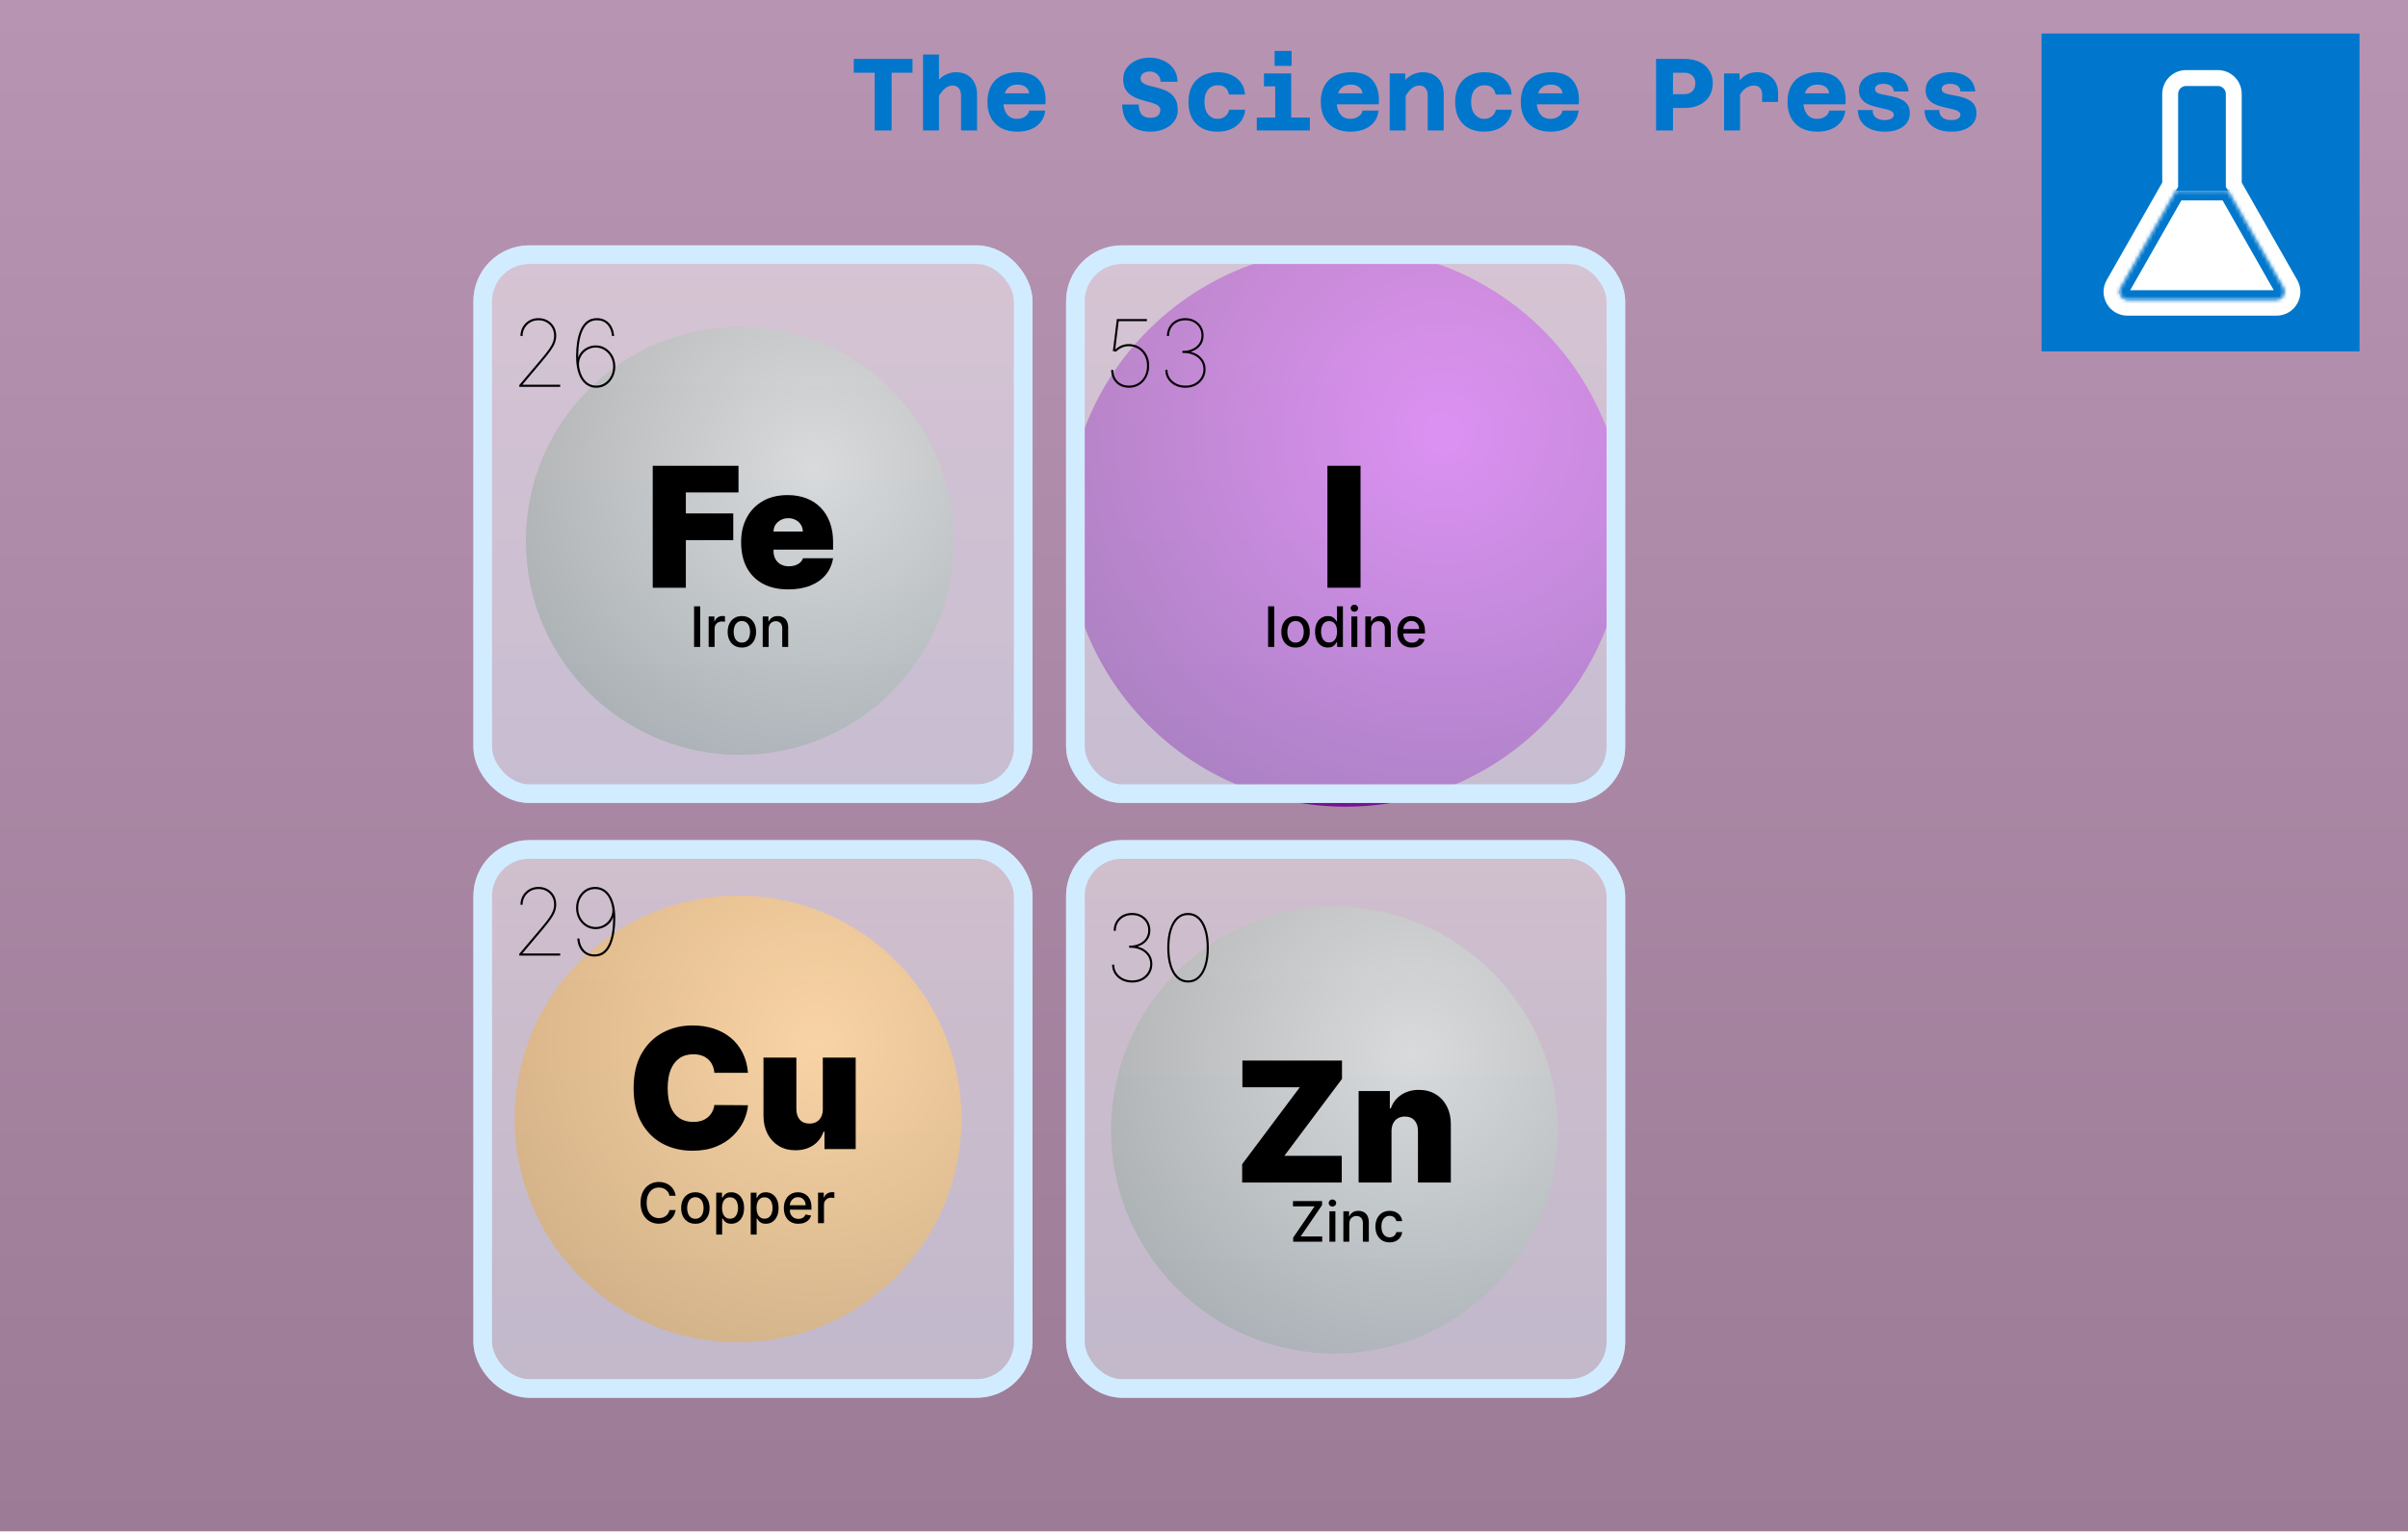 <svg width="646" height="411" viewBox="0 0 646 411" fill="none" xmlns="http://www.w3.org/2000/svg">
<g filter="url(#filter0_n_311_706)">
<rect width="646" height="411" fill="url(#paint0_linear_311_706)"/>
</g>
<g filter="url(#filter1_i_311_706)">
<circle cx="202.5" cy="141.156" r="57.43" fill="url(#paint1_radial_311_706)"/>
</g>
<g filter="url(#filter2_n_311_706)">
<rect x="127" y="65.84" width="150" height="149.636" rx="15" fill="url(#paint2_linear_311_706)" fill-opacity="0.5"/>
<rect x="129.5" y="68.34" width="145" height="144.636" rx="12.5" stroke="#D2ECFF" stroke-width="5"/>
</g>
<path d="M175.109 157.721V124.994H198.121V132.153H183.994V137.778H196.714V144.937H183.994V157.721H175.109ZM211.476 158.168C208.855 158.168 206.597 157.668 204.701 156.666C202.815 155.654 201.361 154.205 200.338 152.32C199.326 150.423 198.82 148.154 198.82 145.512C198.82 142.977 199.331 140.761 200.354 138.864C201.377 136.968 202.82 135.493 204.685 134.438C206.549 133.383 208.749 132.856 211.284 132.856C213.138 132.856 214.816 133.144 216.318 133.719C217.82 134.294 219.104 135.13 220.169 136.228C221.235 137.314 222.055 138.635 222.63 140.191C223.206 141.746 223.493 143.499 223.493 145.448V147.494H201.568V142.636H215.375C215.365 141.933 215.184 141.315 214.832 140.782C214.491 140.239 214.028 139.818 213.442 139.52C212.866 139.211 212.211 139.056 211.476 139.056C210.762 139.056 210.107 139.211 209.511 139.52C208.914 139.818 208.435 140.233 208.072 140.766C207.721 141.299 207.534 141.922 207.513 142.636V147.877C207.513 148.666 207.678 149.369 208.008 149.987C208.339 150.604 208.813 151.089 209.431 151.441C210.049 151.792 210.794 151.968 211.668 151.968C212.275 151.968 212.829 151.883 213.33 151.712C213.841 151.542 214.278 151.297 214.64 150.977C215.002 150.647 215.269 150.253 215.439 149.795H223.493C223.216 151.499 222.561 152.98 221.528 154.237C220.494 155.484 219.125 156.453 217.421 157.146C215.727 157.827 213.745 158.168 211.476 158.168Z" fill="black"/>
<path d="M187.844 162.702V173.612H186.199V162.702H187.844ZM190.114 173.612V165.43H191.653V166.729H191.738C191.887 166.289 192.15 165.943 192.527 165.691C192.907 165.435 193.336 165.307 193.816 165.307C193.915 165.307 194.032 165.311 194.167 165.318C194.306 165.325 194.414 165.334 194.492 165.345V166.868C194.428 166.85 194.315 166.831 194.151 166.809C193.988 166.785 193.825 166.772 193.661 166.772C193.285 166.772 192.949 166.852 192.654 167.012C192.363 167.168 192.132 167.386 191.962 167.667C191.792 167.944 191.706 168.26 191.706 168.615V173.612H190.114ZM199.024 173.777C198.257 173.777 197.587 173.601 197.016 173.249C196.444 172.898 196 172.406 195.684 171.774C195.368 171.142 195.21 170.403 195.21 169.558C195.21 168.709 195.368 167.967 195.684 167.331C196 166.696 196.444 166.202 197.016 165.851C197.587 165.499 198.257 165.323 199.024 165.323C199.791 165.323 200.46 165.499 201.032 165.851C201.604 166.202 202.048 166.696 202.364 167.331C202.68 167.967 202.838 168.709 202.838 169.558C202.838 170.403 202.68 171.142 202.364 171.774C202.048 172.406 201.604 172.898 201.032 173.249C200.46 173.601 199.791 173.777 199.024 173.777ZM199.029 172.44C199.526 172.44 199.938 172.308 200.265 172.046C200.592 171.783 200.833 171.433 200.989 170.996C201.149 170.559 201.229 170.078 201.229 169.553C201.229 169.031 201.149 168.551 200.989 168.114C200.833 167.674 200.592 167.321 200.265 167.054C199.938 166.788 199.526 166.655 199.029 166.655C198.528 166.655 198.113 166.788 197.783 167.054C197.456 167.321 197.213 167.674 197.053 168.114C196.897 168.551 196.819 169.031 196.819 169.553C196.819 170.078 196.897 170.559 197.053 170.996C197.213 171.433 197.456 171.783 197.783 172.046C198.113 172.308 198.528 172.44 199.029 172.44ZM206.208 168.754V173.612H204.616V165.43H206.144V166.761H206.246C206.434 166.328 206.729 165.98 207.13 165.717C207.535 165.455 208.044 165.323 208.659 165.323C209.216 165.323 209.704 165.44 210.123 165.675C210.542 165.906 210.867 166.25 211.098 166.708C211.329 167.166 211.444 167.733 211.444 168.407V173.612H209.852V168.599C209.852 168.006 209.697 167.543 209.388 167.209C209.079 166.872 208.655 166.703 208.115 166.703C207.746 166.703 207.417 166.783 207.13 166.943C206.846 167.102 206.62 167.337 206.453 167.646C206.29 167.951 206.208 168.32 206.208 168.754Z" fill="black"/>
<path d="M139.308 103.806V103.344L145.132 96.455C146.044 95.378 146.754 94.478 147.263 93.756C147.772 93.028 148.13 92.383 148.337 91.821C148.544 91.253 148.648 90.667 148.648 90.063C148.648 89.27 148.464 88.563 148.097 87.941C147.736 87.32 147.239 86.832 146.606 86.476C145.978 86.121 145.262 85.944 144.457 85.944C143.617 85.944 142.877 86.136 142.238 86.521C141.599 86.9 141.099 87.409 140.738 88.048C140.377 88.687 140.196 89.394 140.196 90.169H139.628C139.628 89.288 139.832 88.486 140.24 87.764C140.655 87.036 141.223 86.456 141.945 86.024C142.673 85.591 143.51 85.376 144.457 85.376C145.369 85.376 146.183 85.58 146.899 85.988C147.615 86.391 148.18 86.947 148.594 87.657C149.009 88.361 149.216 89.163 149.216 90.063C149.216 90.732 149.103 91.371 148.879 91.981C148.66 92.59 148.284 93.271 147.751 94.022C147.224 94.774 146.493 95.703 145.558 96.81L140.196 103.167V103.238H150.281V103.806H139.308ZM159.949 104.054C159.18 104.054 158.467 103.88 157.81 103.531C157.153 103.182 156.579 102.658 156.087 101.959C155.602 101.255 155.223 100.37 154.951 99.305C154.685 98.24 154.551 96.994 154.551 95.567C154.551 94.342 154.637 93.129 154.809 91.927C154.987 90.72 155.282 89.622 155.697 88.634C156.111 87.645 156.679 86.855 157.401 86.263C158.123 85.671 159.032 85.376 160.127 85.376C161.026 85.376 161.811 85.58 162.479 85.988C163.148 86.391 163.678 86.953 164.069 87.675C164.459 88.391 164.684 89.223 164.743 90.169H164.175C164.086 88.921 163.687 87.906 162.977 87.124C162.272 86.337 161.322 85.944 160.127 85.944C158.47 85.944 157.221 86.793 156.38 88.492C155.54 90.184 155.12 92.626 155.12 95.816H155.191C155.386 95.212 155.714 94.677 156.176 94.209C156.644 93.736 157.197 93.366 157.836 93.099C158.475 92.827 159.144 92.691 159.843 92.691C160.796 92.691 161.666 92.939 162.453 93.437C163.246 93.934 163.879 94.611 164.353 95.47C164.826 96.328 165.063 97.296 165.063 98.373C165.063 99.379 164.847 100.314 164.415 101.178C163.989 102.042 163.391 102.738 162.621 103.264C161.858 103.791 160.967 104.054 159.949 104.054ZM159.949 103.486C160.825 103.486 161.603 103.255 162.284 102.794C162.971 102.332 163.509 101.714 163.9 100.938C164.296 100.163 164.495 99.308 164.495 98.373C164.495 97.414 164.285 96.55 163.864 95.78C163.45 95.005 162.888 94.392 162.178 93.943C161.473 93.487 160.683 93.259 159.807 93.259C159.115 93.259 158.473 93.404 157.881 93.694C157.289 93.978 156.783 94.372 156.363 94.875C155.948 95.372 155.652 95.943 155.475 96.588C155.297 97.233 155.274 97.911 155.404 98.621C155.605 99.687 155.919 100.58 156.345 101.302C156.777 102.024 157.298 102.569 157.907 102.936C158.523 103.303 159.203 103.486 159.949 103.486Z" fill="black"/>
<g filter="url(#filter3_gn_311_706)">
<circle cx="361" cy="141.564" r="74.909" fill="url(#paint3_radial_311_706)"/>
</g>
<g filter="url(#filter4_n_311_706)">
<rect x="286" y="65.84" width="150" height="149.636" rx="15" fill="url(#paint4_linear_311_706)" fill-opacity="0.5"/>
<rect x="288.5" y="68.34" width="145" height="144.636" rx="12.5" stroke="#D2ECFF" stroke-width="5"/>
</g>
<path d="M364.994 124.994V157.721H356.109V124.994H364.994Z" fill="black"/>
<path d="M341.844 162.702V173.612H340.199V162.702H341.844ZM347.56 173.777C346.793 173.777 346.124 173.601 345.552 173.249C344.98 172.898 344.536 172.406 344.22 171.774C343.904 171.142 343.746 170.403 343.746 169.558C343.746 168.709 343.904 167.967 344.22 167.331C344.536 166.696 344.98 166.202 345.552 165.851C346.124 165.499 346.793 165.323 347.56 165.323C348.327 165.323 348.996 165.499 349.568 165.851C350.14 166.202 350.584 166.696 350.9 167.331C351.216 167.967 351.374 168.709 351.374 169.558C351.374 170.403 351.216 171.142 350.9 171.774C350.584 172.406 350.14 172.898 349.568 173.249C348.996 173.601 348.327 173.777 347.56 173.777ZM347.565 172.44C348.063 172.44 348.474 172.308 348.801 172.046C349.128 171.783 349.369 171.433 349.526 170.996C349.685 170.559 349.765 170.078 349.765 169.553C349.765 169.031 349.685 168.551 349.526 168.114C349.369 167.674 349.128 167.321 348.801 167.054C348.474 166.788 348.063 166.655 347.565 166.655C347.065 166.655 346.649 166.788 346.319 167.054C345.992 167.321 345.749 167.674 345.589 168.114C345.433 168.551 345.355 169.031 345.355 169.553C345.355 170.078 345.433 170.559 345.589 170.996C345.749 171.433 345.992 171.783 346.319 172.046C346.649 172.308 347.065 172.44 347.565 172.44ZM356.215 173.771C355.554 173.771 354.965 173.603 354.446 173.265C353.931 172.924 353.526 172.44 353.232 171.811C352.94 171.179 352.795 170.421 352.795 169.537C352.795 168.652 352.942 167.896 353.237 167.267C353.535 166.639 353.944 166.158 354.462 165.824C354.981 165.49 355.568 165.323 356.225 165.323C356.733 165.323 357.141 165.408 357.45 165.579C357.763 165.746 358.004 165.941 358.175 166.165C358.349 166.389 358.484 166.586 358.58 166.756H358.676V162.702H360.268V173.612H358.713V172.338H358.58C358.484 172.512 358.345 172.711 358.164 172.935C357.987 173.159 357.742 173.354 357.429 173.521C357.117 173.688 356.712 173.771 356.215 173.771ZM356.566 172.413C357.024 172.413 357.411 172.292 357.727 172.051C358.047 171.806 358.288 171.467 358.452 171.033C358.619 170.6 358.702 170.096 358.702 169.521C358.702 168.952 358.62 168.455 358.457 168.029C358.294 167.603 358.054 167.271 357.738 167.033C357.422 166.795 357.031 166.676 356.566 166.676C356.087 166.676 355.687 166.8 355.368 167.049C355.048 167.298 354.807 167.637 354.643 168.066C354.483 168.496 354.403 168.981 354.403 169.521C354.403 170.068 354.485 170.559 354.649 170.996C354.812 171.433 355.053 171.779 355.373 172.035C355.696 172.287 356.094 172.413 356.566 172.413ZM362.541 173.612V165.43H364.134V173.612H362.541ZM363.346 164.167C363.069 164.167 362.831 164.075 362.632 163.89C362.437 163.702 362.339 163.478 362.339 163.219C362.339 162.956 362.437 162.733 362.632 162.548C362.831 162.36 363.069 162.266 363.346 162.266C363.623 162.266 363.859 162.36 364.054 162.548C364.253 162.733 364.352 162.956 364.352 163.219C364.352 163.478 364.253 163.702 364.054 163.89C363.859 164.075 363.623 164.167 363.346 164.167ZM367.869 168.754V173.612H366.277V165.43H367.805V166.761H367.907C368.095 166.328 368.39 165.98 368.791 165.717C369.196 165.455 369.705 165.323 370.32 165.323C370.877 165.323 371.366 165.44 371.785 165.675C372.204 165.906 372.528 166.25 372.759 166.708C372.99 167.166 373.106 167.733 373.106 168.407V173.612H371.513V168.599C371.513 168.006 371.358 167.543 371.049 167.209C370.741 166.872 370.316 166.703 369.776 166.703C369.407 166.703 369.079 166.783 368.791 166.943C368.507 167.102 368.281 167.337 368.114 167.646C367.951 167.951 367.869 168.32 367.869 168.754ZM378.768 173.777C377.962 173.777 377.267 173.604 376.685 173.26C376.106 172.912 375.659 172.424 375.343 171.795C375.03 171.163 374.874 170.423 374.874 169.574C374.874 168.736 375.03 167.997 375.343 167.358C375.659 166.719 376.099 166.22 376.664 165.861C377.232 165.503 377.896 165.323 378.656 165.323C379.118 165.323 379.565 165.4 379.998 165.552C380.432 165.705 380.82 165.945 381.165 166.271C381.509 166.598 381.781 167.022 381.98 167.544C382.179 168.063 382.278 168.693 382.278 169.435V170H375.774V168.807H380.717C380.717 168.388 380.632 168.017 380.462 167.694C380.291 167.367 380.052 167.109 379.743 166.921C379.437 166.733 379.079 166.639 378.667 166.639C378.219 166.639 377.829 166.749 377.495 166.969C377.165 167.186 376.909 167.47 376.728 167.821C376.55 168.169 376.461 168.548 376.461 168.956V169.888C376.461 170.435 376.557 170.9 376.749 171.284C376.944 171.667 377.216 171.96 377.564 172.163C377.912 172.362 378.319 172.461 378.784 172.461C379.086 172.461 379.361 172.418 379.609 172.333C379.858 172.244 380.073 172.113 380.254 171.939C380.435 171.765 380.574 171.55 380.669 171.294L382.177 171.566C382.056 172.01 381.84 172.399 381.527 172.733C381.218 173.063 380.829 173.32 380.361 173.505C379.895 173.686 379.364 173.777 378.768 173.777Z" fill="black"/>
<path d="M302.889 104.054C301.948 104.054 301.117 103.85 300.395 103.442C299.672 103.034 299.107 102.468 298.699 101.746C298.29 101.024 298.089 100.196 298.095 99.26H298.663C298.657 100.503 299.042 101.518 299.817 102.306C300.599 103.093 301.623 103.486 302.889 103.486C303.842 103.486 304.683 103.253 305.411 102.785C306.138 102.317 306.707 101.681 307.115 100.876C307.523 100.071 307.725 99.166 307.719 98.16C307.713 97.082 307.485 96.15 307.035 95.363C306.591 94.576 305.999 93.969 305.26 93.543C304.526 93.117 303.724 92.904 302.854 92.904C302.138 92.904 301.489 93.04 300.909 93.312C300.329 93.585 299.829 93.934 299.409 94.36L298.557 94.218L299.622 85.624H307.683V86.192H300.119L299.196 93.721H299.267C299.723 93.3 300.252 92.966 300.856 92.718C301.46 92.463 302.126 92.336 302.854 92.336C303.83 92.336 304.73 92.578 305.553 93.064C306.381 93.543 307.044 94.221 307.541 95.097C308.044 95.967 308.293 96.988 308.287 98.16C308.281 99.284 308.047 100.29 307.586 101.178C307.124 102.066 306.488 102.767 305.677 103.282C304.866 103.797 303.937 104.054 302.889 104.054ZM318.024 104.054C317 104.054 316.079 103.847 315.263 103.433C314.452 103.019 313.81 102.451 313.336 101.728C312.863 101.006 312.626 100.184 312.626 99.26H313.194C313.194 100.077 313.407 100.805 313.833 101.444C314.259 102.078 314.837 102.578 315.565 102.945C316.298 103.306 317.118 103.486 318.024 103.486C318.988 103.486 319.832 103.288 320.554 102.891C321.276 102.495 321.838 101.962 322.241 101.293C322.649 100.625 322.853 99.888 322.853 99.083C322.853 98.213 322.622 97.449 322.161 96.792C321.699 96.135 321.063 95.626 320.252 95.265C319.447 94.898 318.527 94.715 317.491 94.715H317.207V94.147H317.491C318.402 94.147 319.222 93.978 319.95 93.641C320.678 93.303 321.255 92.827 321.681 92.211C322.108 91.596 322.321 90.868 322.321 90.028C322.321 89.246 322.137 88.548 321.77 87.932C321.403 87.317 320.894 86.832 320.243 86.476C319.598 86.121 318.846 85.944 317.988 85.944C317.142 85.944 316.39 86.124 315.733 86.485C315.076 86.84 314.558 87.338 314.18 87.977C313.807 88.61 313.62 89.341 313.62 90.169H313.052C313.052 89.234 313.265 88.406 313.691 87.684C314.117 86.962 314.7 86.397 315.44 85.988C316.186 85.58 317.035 85.376 317.988 85.376C318.941 85.376 319.784 85.58 320.518 85.988C321.258 86.391 321.838 86.944 322.258 87.648C322.679 88.347 322.889 89.14 322.889 90.028C322.889 91.093 322.584 92.007 321.974 92.771C321.365 93.534 320.545 94.064 319.515 94.36V94.431C320.705 94.733 321.652 95.295 322.356 96.118C323.066 96.94 323.421 97.929 323.421 99.083C323.421 100.012 323.191 100.853 322.729 101.604C322.273 102.356 321.64 102.954 320.829 103.398C320.018 103.836 319.083 104.054 318.024 104.054Z" fill="black"/>
<g filter="url(#filter5_i_311_706)">
<circle cx="202" cy="296.279" r="59.927" fill="url(#paint5_radial_311_706)"/>
</g>
<g filter="url(#filter6_n_311_706)">
<rect x="127" y="225.451" width="150" height="149.636" rx="15" fill="url(#paint6_linear_311_706)" fill-opacity="0.5"/>
<rect x="129.5" y="227.951" width="145" height="144.636" rx="12.5" stroke="#D2ECFF" stroke-width="5"/>
</g>
<path d="M200.663 287.9H191.651C191.587 287.154 191.416 286.478 191.139 285.87C190.873 285.263 190.5 284.741 190.021 284.304C189.552 283.857 188.982 283.516 188.311 283.282C187.64 283.037 186.878 282.914 186.026 282.914C184.534 282.914 183.272 283.276 182.238 284.001C181.216 284.725 180.438 285.764 179.905 287.117C179.383 288.47 179.122 290.095 179.122 291.991C179.122 293.994 179.388 295.672 179.921 297.025C180.464 298.367 181.248 299.379 182.27 300.061C183.293 300.732 184.523 301.068 185.962 301.068C186.782 301.068 187.517 300.966 188.167 300.764C188.817 300.551 189.381 300.247 189.861 299.853C190.34 299.459 190.729 298.985 191.027 298.431C191.336 297.866 191.544 297.232 191.651 296.529L200.663 296.593C200.557 297.978 200.168 299.39 199.497 300.828C198.826 302.255 197.872 303.576 196.636 304.791C195.411 305.995 193.893 306.964 192.082 307.699C190.271 308.434 188.167 308.802 185.77 308.802C182.766 308.802 180.07 308.157 177.684 306.868C175.308 305.579 173.428 303.683 172.043 301.179C170.669 298.676 169.982 295.613 169.982 291.991C169.982 288.347 170.685 285.279 172.091 282.786C173.497 280.283 175.393 278.392 177.78 277.113C180.166 275.824 182.83 275.18 185.77 275.18C187.837 275.18 189.738 275.462 191.475 276.027C193.211 276.591 194.735 277.417 196.045 278.504C197.355 279.58 198.41 280.906 199.209 282.483C200.008 284.059 200.493 285.865 200.663 287.9ZM220.738 297.616V283.809H229.559V308.354H221.186V303.688H220.93C220.397 305.254 219.465 306.479 218.134 307.364C216.802 308.237 215.22 308.674 213.388 308.674C211.672 308.674 210.17 308.28 208.881 307.492C207.603 306.703 206.607 305.617 205.893 304.232C205.19 302.847 204.833 301.259 204.822 299.47V283.809H213.643V297.616C213.654 298.83 213.963 299.784 214.57 300.476C215.188 301.169 216.051 301.515 217.159 301.515C217.894 301.515 218.528 301.361 219.06 301.052C219.604 300.732 220.019 300.285 220.307 299.709C220.605 299.123 220.749 298.426 220.738 297.616Z" fill="black"/>
<path d="M181.259 320.874H179.597C179.533 320.519 179.414 320.206 179.24 319.936C179.066 319.666 178.853 319.437 178.601 319.249C178.349 319.061 178.067 318.919 177.754 318.823C177.445 318.727 177.117 318.679 176.769 318.679C176.14 318.679 175.577 318.837 175.08 319.153C174.587 319.469 174.196 319.933 173.908 320.544C173.624 321.154 173.482 321.9 173.482 322.781C173.482 323.669 173.624 324.418 173.908 325.029C174.196 325.639 174.588 326.101 175.086 326.414C175.583 326.726 176.142 326.882 176.763 326.882C177.108 326.882 177.435 326.836 177.744 326.744C178.056 326.648 178.338 326.508 178.591 326.323C178.843 326.138 179.056 325.913 179.23 325.647C179.407 325.377 179.53 325.068 179.597 324.72L181.259 324.725C181.17 325.261 180.998 325.755 180.743 326.206C180.49 326.653 180.165 327.04 179.768 327.367C179.374 327.69 178.923 327.941 178.415 328.118C177.907 328.296 177.353 328.384 176.753 328.384C175.808 328.384 174.967 328.161 174.228 327.713C173.489 327.262 172.907 326.618 172.481 325.78C172.058 324.942 171.847 323.942 171.847 322.781C171.847 321.616 172.06 320.616 172.486 319.782C172.912 318.944 173.495 318.301 174.233 317.854C174.972 317.403 175.812 317.177 176.753 317.177C177.332 317.177 177.871 317.261 178.372 317.427C178.876 317.591 179.329 317.832 179.73 318.152C180.132 318.468 180.464 318.855 180.727 319.313C180.989 319.768 181.167 320.288 181.259 320.874ZM186.547 328.4C185.78 328.4 185.111 328.225 184.539 327.873C183.967 327.522 183.524 327.03 183.207 326.398C182.891 325.766 182.733 325.027 182.733 324.182C182.733 323.333 182.891 322.591 183.207 321.955C183.524 321.32 183.967 320.826 184.539 320.474C185.111 320.123 185.78 319.947 186.547 319.947C187.314 319.947 187.984 320.123 188.555 320.474C189.127 320.826 189.571 321.32 189.887 321.955C190.203 322.591 190.361 323.333 190.361 324.182C190.361 325.027 190.203 325.766 189.887 326.398C189.571 327.03 189.127 327.522 188.555 327.873C187.984 328.225 187.314 328.4 186.547 328.4ZM186.553 327.063C187.05 327.063 187.462 326.932 187.788 326.669C188.115 326.407 188.357 326.057 188.513 325.62C188.673 325.183 188.753 324.702 188.753 324.176C188.753 323.654 188.673 323.175 188.513 322.738C188.357 322.298 188.115 321.945 187.788 321.678C187.462 321.412 187.05 321.279 186.553 321.279C186.052 321.279 185.636 321.412 185.306 321.678C184.979 321.945 184.736 322.298 184.576 322.738C184.42 323.175 184.342 323.654 184.342 324.176C184.342 324.702 184.42 325.183 184.576 325.62C184.736 326.057 184.979 326.407 185.306 326.669C185.636 326.932 186.052 327.063 186.553 327.063ZM192.139 331.304V320.054H193.694V321.38H193.828C193.92 321.209 194.053 321.012 194.227 320.789C194.401 320.565 194.643 320.37 194.952 320.203C195.26 320.032 195.669 319.947 196.177 319.947C196.837 319.947 197.427 320.114 197.945 320.448C198.464 320.782 198.87 321.263 199.165 321.891C199.463 322.52 199.612 323.276 199.612 324.16C199.612 325.045 199.465 325.803 199.17 326.435C198.876 327.063 198.471 327.548 197.956 327.889C197.441 328.226 196.853 328.395 196.193 328.395C195.695 328.395 195.289 328.312 194.973 328.145C194.66 327.978 194.415 327.783 194.238 327.559C194.06 327.335 193.923 327.136 193.828 326.962H193.732V331.304H192.139ZM193.7 324.144C193.7 324.72 193.783 325.224 193.95 325.657C194.117 326.09 194.358 326.43 194.675 326.675C194.991 326.916 195.378 327.037 195.836 327.037C196.312 327.037 196.709 326.911 197.029 326.659C197.349 326.403 197.59 326.057 197.753 325.62C197.92 325.183 198.004 324.691 198.004 324.144C198.004 323.605 197.922 323.12 197.759 322.69C197.599 322.261 197.357 321.921 197.034 321.673C196.715 321.424 196.315 321.3 195.836 321.3C195.374 321.3 194.983 321.419 194.664 321.657C194.348 321.895 194.108 322.227 193.945 322.653C193.781 323.079 193.7 323.576 193.7 324.144ZM201.397 331.304V320.054H202.952V321.38H203.085C203.178 321.209 203.311 321.012 203.485 320.789C203.659 320.565 203.9 320.37 204.209 320.203C204.518 320.032 204.927 319.947 205.434 319.947C206.095 319.947 206.684 320.114 207.203 320.448C207.721 320.782 208.128 321.263 208.423 321.891C208.721 322.52 208.87 323.276 208.87 324.16C208.87 325.045 208.723 325.803 208.428 326.435C208.133 327.063 207.729 327.548 207.214 327.889C206.699 328.226 206.111 328.395 205.45 328.395C204.953 328.395 204.547 328.312 204.231 328.145C203.918 327.978 203.673 327.783 203.496 327.559C203.318 327.335 203.181 327.136 203.085 326.962H202.99V331.304H201.397ZM202.958 324.144C202.958 324.72 203.041 325.224 203.208 325.657C203.375 326.09 203.616 326.43 203.932 326.675C204.248 326.916 204.635 327.037 205.094 327.037C205.569 327.037 205.967 326.911 206.287 326.659C206.606 326.403 206.848 326.057 207.011 325.62C207.178 325.183 207.262 324.691 207.262 324.144C207.262 323.605 207.18 323.12 207.017 322.69C206.857 322.261 206.615 321.921 206.292 321.673C205.972 321.424 205.573 321.3 205.094 321.3C204.632 321.3 204.241 321.419 203.922 321.657C203.606 321.895 203.366 322.227 203.203 322.653C203.039 323.079 202.958 323.576 202.958 324.144ZM214.181 328.4C213.375 328.4 212.681 328.228 212.098 327.884C211.519 327.536 211.072 327.047 210.756 326.419C210.443 325.787 210.287 325.046 210.287 324.198C210.287 323.36 210.443 322.621 210.756 321.982C211.072 321.343 211.512 320.844 212.077 320.485C212.645 320.126 213.309 319.947 214.069 319.947C214.531 319.947 214.978 320.023 215.411 320.176C215.845 320.329 216.233 320.568 216.578 320.895C216.922 321.222 217.194 321.646 217.393 322.168C217.592 322.687 217.691 323.317 217.691 324.059V324.624H211.187V323.431H216.131C216.131 323.012 216.045 322.641 215.875 322.317C215.704 321.991 215.465 321.733 215.156 321.545C214.85 321.357 214.492 321.263 214.08 321.263C213.632 321.263 213.242 321.373 212.908 321.593C212.578 321.81 212.322 322.094 212.141 322.445C211.963 322.793 211.874 323.171 211.874 323.58V324.512C211.874 325.059 211.97 325.524 212.162 325.908C212.357 326.291 212.629 326.584 212.977 326.786C213.325 326.985 213.732 327.085 214.197 327.085C214.499 327.085 214.774 327.042 215.023 326.957C215.271 326.868 215.486 326.737 215.667 326.563C215.848 326.389 215.987 326.174 216.083 325.918L217.59 326.19C217.469 326.634 217.253 327.023 216.94 327.356C216.631 327.687 216.242 327.944 215.774 328.129C215.308 328.31 214.778 328.4 214.181 328.4ZM219.458 328.235V320.054H220.998V321.353H221.083C221.232 320.913 221.495 320.567 221.871 320.315C222.251 320.059 222.681 319.931 223.16 319.931C223.26 319.931 223.377 319.935 223.512 319.942C223.65 319.949 223.759 319.958 223.837 319.968V321.492C223.773 321.474 223.659 321.454 223.496 321.433C223.333 321.408 223.169 321.396 223.006 321.396C222.63 321.396 222.294 321.476 221.999 321.636C221.708 321.792 221.477 322.01 221.307 322.291C221.136 322.568 221.051 322.884 221.051 323.239V328.235H219.458Z" fill="black"/>
<path d="M139.308 256.435V255.973L145.132 249.084C146.044 248.007 146.754 247.107 147.263 246.385C147.772 245.657 148.13 245.012 148.337 244.449C148.544 243.881 148.648 243.295 148.648 242.692C148.648 241.899 148.464 241.191 148.097 240.57C147.736 239.948 147.239 239.46 146.606 239.105C145.978 238.75 145.262 238.572 144.457 238.572C143.617 238.572 142.877 238.765 142.238 239.149C141.599 239.528 141.099 240.037 140.738 240.676C140.377 241.316 140.196 242.023 140.196 242.798H139.628C139.628 241.916 139.832 241.114 140.24 240.392C140.655 239.664 141.223 239.084 141.945 238.652C142.673 238.22 143.51 238.004 144.457 238.004C145.369 238.004 146.183 238.208 146.899 238.617C147.615 239.019 148.18 239.576 148.594 240.286C149.009 240.99 149.216 241.792 149.216 242.692C149.216 243.36 149.103 244 148.879 244.609C148.66 245.219 148.284 245.9 147.751 246.651C147.224 247.403 146.493 248.332 145.558 249.439L140.196 255.795V255.866H150.281V256.435H139.308ZM159.665 238.004C160.44 238.004 161.154 238.179 161.805 238.528C162.462 238.871 163.033 239.392 163.518 240.09C164.009 240.783 164.388 241.659 164.654 242.718C164.927 243.778 165.063 245.024 165.063 246.456C165.063 247.681 164.977 248.897 164.805 250.105C164.634 251.312 164.341 252.413 163.926 253.407C163.512 254.402 162.944 255.198 162.222 255.795C161.5 256.387 160.588 256.683 159.488 256.683C158.588 256.683 157.804 256.479 157.135 256.071C156.466 255.656 155.936 255.088 155.546 254.366C155.155 253.638 154.93 252.801 154.871 251.854H155.439C155.528 253.097 155.928 254.117 156.638 254.916C157.348 255.715 158.298 256.115 159.488 256.115C161.139 256.115 162.385 255.263 163.225 253.558C164.071 251.854 164.495 249.403 164.495 246.207H164.424C164.234 246.811 163.906 247.35 163.438 247.823C162.971 248.291 162.417 248.661 161.778 248.933C161.139 249.199 160.47 249.332 159.772 249.332C158.813 249.332 157.937 249.084 157.144 248.587C156.357 248.089 155.726 247.412 155.253 246.554C154.785 245.695 154.551 244.728 154.551 243.65C154.551 242.644 154.765 241.712 155.191 240.854C155.623 239.996 156.221 239.306 156.984 238.785C157.753 238.265 158.647 238.004 159.665 238.004ZM159.665 238.572C158.789 238.572 158.008 238.8 157.321 239.256C156.641 239.712 156.102 240.324 155.706 241.094C155.315 241.863 155.12 242.715 155.12 243.65C155.12 244.609 155.327 245.476 155.741 246.252C156.161 247.021 156.724 247.634 157.428 248.089C158.138 248.539 158.931 248.764 159.807 248.764C160.5 248.764 161.142 248.622 161.734 248.338C162.326 248.048 162.829 247.651 163.243 247.148C163.663 246.645 163.962 246.074 164.14 245.435C164.323 244.79 164.347 244.112 164.211 243.402C164.009 242.337 163.693 241.446 163.261 240.73C162.835 240.014 162.314 239.475 161.698 239.114C161.089 238.753 160.411 238.572 159.665 238.572Z" fill="black"/>
<g filter="url(#filter7_i_311_706)">
<circle cx="362" cy="299.272" r="59.927" fill="url(#paint7_radial_311_706)"/>
</g>
<g filter="url(#filter8_n_311_706)">
<rect x="286" y="225.451" width="150" height="149.636" rx="15" fill="url(#paint8_linear_311_706)" fill-opacity="0.5"/>
<rect x="288.5" y="227.951" width="145" height="144.636" rx="12.5" stroke="#D2ECFF" stroke-width="5"/>
</g>
<path d="M333.237 317.333V312.411L348.706 291.764H333.301V284.605H360.02V289.527L344.551 310.173H359.956V317.333H333.237ZM373.303 303.526V317.333H364.482V292.787H372.856V297.453H373.112C373.644 295.898 374.582 294.678 375.924 293.794C377.277 292.91 378.854 292.467 380.654 292.467C382.391 292.467 383.898 292.867 385.177 293.666C386.466 294.454 387.462 295.541 388.165 296.926C388.879 298.311 389.23 299.893 389.22 301.672V317.333H380.399V303.526C380.409 302.311 380.1 301.358 379.472 300.665C378.854 299.973 377.991 299.627 376.883 299.627C376.158 299.627 375.525 299.786 374.981 300.106C374.449 300.415 374.038 300.862 373.751 301.448C373.463 302.024 373.314 302.716 373.303 303.526Z" fill="black"/>
<path d="M346.916 333.223V332.126L352.653 323.731H346.868V322.314H354.667V323.412L348.93 331.806H354.714V333.223H346.916ZM356.651 333.223V325.042H358.243V333.223H356.651ZM357.455 323.779C357.178 323.779 356.94 323.687 356.741 323.502C356.546 323.314 356.448 323.09 356.448 322.831C356.448 322.568 356.546 322.344 356.741 322.16C356.94 321.972 357.178 321.878 357.455 321.878C357.732 321.878 357.968 321.972 358.164 322.16C358.362 322.344 358.462 322.568 358.462 322.831C358.462 323.09 358.362 323.314 358.164 323.502C357.968 323.687 357.732 323.779 357.455 323.779ZM361.979 328.365V333.223H360.386V325.042H361.915V326.373H362.016C362.204 325.94 362.499 325.592 362.9 325.329C363.305 325.066 363.815 324.935 364.429 324.935C364.987 324.935 365.475 325.052 365.894 325.287C366.313 325.517 366.638 325.862 366.869 326.32C367.1 326.778 367.215 327.344 367.215 328.019V333.223H365.622V328.211C365.622 327.618 365.468 327.154 365.159 326.821C364.85 326.483 364.426 326.315 363.886 326.315C363.516 326.315 363.188 326.395 362.9 326.554C362.616 326.714 362.391 326.949 362.224 327.257C362.06 327.563 361.979 327.932 361.979 328.365ZM372.797 333.389C372.005 333.389 371.324 333.209 370.752 332.851C370.184 332.488 369.747 331.989 369.441 331.354C369.136 330.718 368.983 329.99 368.983 329.17C368.983 328.339 369.14 327.605 369.452 326.97C369.765 326.331 370.205 325.832 370.773 325.473C371.341 325.114 372.011 324.935 372.781 324.935C373.403 324.935 373.957 325.05 374.443 325.281C374.93 325.509 375.322 325.828 375.62 326.24C375.922 326.652 376.102 327.133 376.158 327.684H374.608C374.523 327.3 374.328 326.97 374.022 326.693C373.721 326.416 373.316 326.277 372.808 326.277C372.364 326.277 371.975 326.395 371.641 326.629C371.311 326.86 371.054 327.19 370.869 327.62C370.684 328.046 370.592 328.55 370.592 329.132C370.592 329.729 370.683 330.244 370.864 330.677C371.045 331.11 371.301 331.446 371.631 331.684C371.965 331.922 372.357 332.041 372.808 332.041C373.11 332.041 373.383 331.986 373.628 331.876C373.877 331.762 374.085 331.601 374.252 331.391C374.422 331.181 374.541 330.929 374.608 330.635H376.158C376.102 331.164 375.929 331.636 375.642 332.052C375.354 332.467 374.969 332.794 374.486 333.032C374.006 333.27 373.444 333.389 372.797 333.389Z" fill="black"/>
<path d="M303.741 263.666C302.718 263.666 301.797 263.459 300.98 263.045C300.17 262.63 299.527 262.062 299.054 261.34C298.58 260.618 298.344 259.795 298.344 258.872H298.912C298.912 259.689 299.125 260.417 299.551 261.056C299.977 261.689 300.554 262.189 301.282 262.556C302.016 262.917 302.836 263.098 303.741 263.098C304.706 263.098 305.55 262.9 306.272 262.503C306.994 262.107 307.556 261.574 307.958 260.905C308.367 260.236 308.571 259.499 308.571 258.694C308.571 257.824 308.34 257.061 307.879 256.404C307.417 255.747 306.781 255.238 305.97 254.877C305.165 254.51 304.245 254.327 303.209 254.327H302.925V253.758H303.209C304.12 253.758 304.94 253.59 305.668 253.252C306.396 252.915 306.973 252.439 307.399 251.823C307.825 251.207 308.038 250.48 308.038 249.639C308.038 248.858 307.855 248.159 307.488 247.544C307.121 246.928 306.612 246.443 305.961 246.088C305.316 245.733 304.564 245.555 303.706 245.555C302.86 245.555 302.108 245.736 301.451 246.097C300.794 246.452 300.276 246.949 299.897 247.588C299.525 248.222 299.338 248.953 299.338 249.781H298.77C298.77 248.846 298.983 248.017 299.409 247.295C299.835 246.573 300.418 246.008 301.158 245.6C301.904 245.191 302.753 244.987 303.706 244.987C304.659 244.987 305.502 245.191 306.236 245.6C306.976 246.002 307.556 246.556 307.976 247.26C308.396 247.958 308.607 248.751 308.607 249.639C308.607 250.704 308.302 251.619 307.692 252.382C307.083 253.146 306.263 253.676 305.233 253.971V254.042C306.423 254.344 307.37 254.907 308.074 255.729C308.784 256.552 309.139 257.54 309.139 258.694C309.139 259.624 308.908 260.464 308.447 261.216C307.991 261.967 307.358 262.565 306.547 263.009C305.736 263.447 304.801 263.666 303.741 263.666ZM318.718 263.666C317.564 263.666 316.57 263.29 315.735 262.539C314.907 261.787 314.268 260.713 313.818 259.316C313.368 257.919 313.143 256.256 313.143 254.327C313.143 252.397 313.368 250.734 313.818 249.337C314.268 247.94 314.907 246.866 315.735 246.115C316.57 245.363 317.564 244.987 318.718 244.987C319.873 244.987 320.864 245.363 321.692 246.115C322.527 246.866 323.169 247.94 323.619 249.337C324.069 250.734 324.294 252.397 324.294 254.327C324.294 256.256 324.069 257.919 323.619 259.316C323.169 260.713 322.527 261.787 321.692 262.539C320.864 263.29 319.873 263.666 318.718 263.666ZM318.718 263.098C320.269 263.098 321.491 262.32 322.385 260.763C323.279 259.206 323.725 257.061 323.725 254.327C323.725 252.504 323.521 250.938 323.113 249.63C322.71 248.316 322.136 247.31 321.391 246.612C320.645 245.907 319.754 245.555 318.718 245.555C317.168 245.555 315.946 246.334 315.052 247.89C314.158 249.447 313.711 251.592 313.711 254.327C313.711 256.149 313.913 257.718 314.315 259.032C314.723 260.34 315.3 261.346 316.046 262.05C316.798 262.749 317.689 263.098 318.718 263.098Z" fill="black"/>
<g clip-path="url(#clip0_311_706)">
<path d="M633 9H547.698V94.302H633V9Z" fill="#0077CC"/>
<path d="M594.995 20.942C597.351 20.942 599.261 22.852 599.261 25.207V49.564L614.432 76.197C616.051 79.04 613.998 82.573 610.726 82.573H570.735C567.463 82.573 565.41 79.04 567.029 76.197L582.2 49.564V25.207C582.2 22.852 584.11 20.942 586.465 20.942H594.995Z" fill="#0077CC"/>
<path d="M599.261 49.564H597.128V50.129L597.408 50.62L599.261 49.564ZM582.2 49.564L584.053 50.62L584.333 50.129V49.564H582.2ZM594.995 20.942V23.075C596.173 23.075 597.128 24.03 597.128 25.207H599.261H601.393C601.393 21.674 598.529 18.81 594.995 18.81V20.942ZM599.261 25.207H597.128V49.564H599.261H601.393V25.207H599.261ZM599.261 49.564L597.408 50.62L612.579 77.253L614.432 76.197L616.285 75.142L601.114 48.509L599.261 49.564ZM614.432 76.197L612.579 77.253C613.388 78.674 612.362 80.441 610.726 80.441V82.573V84.706C615.634 84.706 618.714 79.407 616.285 75.142L614.432 76.197ZM610.726 82.573V80.441H570.735V82.573L570.735 84.706H610.726V82.573ZM570.735 82.573V80.441C569.099 80.441 568.073 78.674 568.882 77.253L567.029 76.197L565.176 75.142C562.747 79.407 565.827 84.706 570.735 84.706L570.735 82.573ZM567.029 76.197L568.882 77.253L584.053 50.62L582.2 49.564L580.347 48.509L565.176 75.142L567.029 76.197ZM582.2 49.564H584.333V25.207H582.2H580.068V49.564H582.2ZM582.2 25.207H584.333C584.333 24.03 585.287 23.075 586.465 23.075L586.465 20.942V18.81C582.932 18.81 580.068 21.674 580.068 25.207H582.2ZM586.465 20.942L586.465 23.075H594.995V20.942V18.81H586.465V20.942Z" fill="white"/>
<path d="M597.345 51.225C597.487 51.225 597.627 51.234 597.766 51.248L612.58 77.253C613.389 78.675 612.362 80.441 610.726 80.441H570.736C569.1 80.441 568.073 78.675 568.883 77.253L583.709 51.225H597.345Z" fill="white"/>
<mask id="mask0_311_706" style="mask-type:luminance" maskUnits="userSpaceOnUse" x="568" y="51" width="45" height="30">
<path d="M597.345 51.225C597.487 51.225 597.627 51.234 597.766 51.248L612.58 77.253C613.389 78.675 612.362 80.441 610.726 80.441H570.736C569.1 80.441 568.073 78.675 568.883 77.253L583.709 51.225H597.345Z" fill="white"/>
</mask>
<g mask="url(#mask0_311_706)">
<path d="M597.766 51.248L599.99 49.981L599.335 48.831L598.018 48.701L597.766 51.248ZM583.709 51.225V48.666H582.222L581.486 49.958L583.709 51.225ZM597.345 51.225V53.784C597.382 53.784 597.436 53.786 597.514 53.794L597.766 51.248L598.018 48.701C597.818 48.681 597.591 48.666 597.345 48.666V51.225ZM597.766 51.248L595.542 52.514L610.356 78.52L612.58 77.253L614.804 75.987L599.99 49.981L597.766 51.248ZM612.58 77.253L610.356 78.52C610.194 78.235 610.399 77.882 610.726 77.882L610.726 80.441V83C614.325 83 616.585 79.115 614.804 75.987L612.58 77.253ZM610.726 80.441L610.726 77.882H570.736V80.441L570.736 83H610.726V80.441ZM570.736 80.441V77.882C571.063 77.882 571.269 78.235 571.107 78.52L568.883 77.253L566.66 75.986C564.878 79.114 567.137 83 570.736 83L570.736 80.441ZM568.883 77.253L571.107 78.52L585.933 52.492L583.709 51.225L581.486 49.958L566.66 75.986L568.883 77.253ZM583.709 51.225V53.784H597.345V51.225V48.666H583.709V51.225Z" fill="#0077CC"/>
</g>
</g>
<path d="M234.655 35V19.517H229.045V15.805H244.803V19.517H239.193V35H234.655ZM257.821 35V25.595C257.821 24.788 257.619 24.147 257.216 23.67C256.812 23.193 256.281 22.955 255.621 22.955C254.869 22.955 254.172 23.212 253.531 23.725C252.907 24.22 252.247 25.082 251.551 26.31L250.946 22.707C251.642 21.497 252.486 20.645 253.476 20.15C254.466 19.637 255.474 19.38 256.501 19.38C257.674 19.38 258.673 19.628 259.498 20.122C260.342 20.617 260.983 21.314 261.423 22.212C261.882 23.093 262.111 24.128 262.111 25.32V35H257.821ZM247.618 35V14.623H251.908V35H247.618ZM272.846 35.33C271.196 35.33 269.776 35.009 268.584 34.367C267.411 33.726 266.503 32.809 265.861 31.617C265.22 30.426 264.899 29.005 264.899 27.355C264.899 25.687 265.22 24.257 265.861 23.065C266.503 21.873 267.429 20.966 268.639 20.343C269.867 19.701 271.343 19.38 273.066 19.38C275.761 19.38 277.714 20.15 278.924 21.69C280.152 23.212 280.666 25.311 280.464 27.988H268.309L268.336 25.045H276.091C276.036 24.348 275.725 23.789 275.156 23.367C274.588 22.927 273.882 22.707 273.039 22.707C271.719 22.707 270.747 23.12 270.124 23.945C269.501 24.77 269.189 25.971 269.189 27.547C269.189 28.336 269.326 29.06 269.601 29.72C269.876 30.38 270.28 30.912 270.811 31.315C271.361 31.7 272.04 31.892 272.846 31.892C273.708 31.892 274.432 31.682 275.019 31.26C275.624 30.838 275.991 30.307 276.119 29.665H280.409C280.226 31.407 279.456 32.791 278.099 33.818C276.761 34.826 275.01 35.33 272.846 35.33ZM308.59 35.33C307.014 35.33 305.657 35.037 304.52 34.45C303.402 33.845 302.54 33.002 301.935 31.92C301.349 30.82 301.055 29.527 301.055 28.043H305.51C305.51 29.198 305.758 30.087 306.253 30.71C306.766 31.315 307.545 31.617 308.59 31.617C309.415 31.617 310.066 31.443 310.543 31.095C311.038 30.728 311.285 30.215 311.285 29.555C311.285 29.06 311.102 28.675 310.735 28.4C310.387 28.107 309.91 27.868 309.305 27.685C308.719 27.483 308.068 27.3 307.353 27.135C306.656 26.952 305.95 26.732 305.235 26.475C304.539 26.218 303.888 25.879 303.283 25.457C302.696 25.036 302.22 24.486 301.853 23.808C301.505 23.129 301.33 22.267 301.33 21.223C301.33 20.141 301.624 19.169 302.21 18.308C302.815 17.446 303.65 16.758 304.713 16.245C305.776 15.732 307.023 15.475 308.453 15.475C309.755 15.475 310.965 15.732 312.083 16.245C313.201 16.74 314.109 17.464 314.805 18.418C315.502 19.371 315.869 20.544 315.905 21.938H311.368C311.331 21.314 311.166 20.801 310.873 20.398C310.598 19.994 310.24 19.692 309.8 19.49C309.379 19.288 308.93 19.188 308.453 19.188C307.775 19.188 307.197 19.352 306.72 19.683C306.244 19.994 306.005 20.462 306.005 21.085C306.005 21.562 306.18 21.938 306.528 22.212C306.895 22.488 307.371 22.717 307.958 22.9C308.563 23.065 309.214 23.23 309.91 23.395C310.625 23.56 311.331 23.771 312.028 24.027C312.743 24.266 313.394 24.605 313.98 25.045C314.585 25.485 315.062 26.072 315.41 26.805C315.777 27.52 315.96 28.437 315.96 29.555C315.96 30.673 315.64 31.672 314.998 32.553C314.375 33.414 313.504 34.093 312.385 34.587C311.285 35.083 310.02 35.33 308.59 35.33ZM326.586 35.33C324.973 35.33 323.58 35.009 322.406 34.367C321.251 33.726 320.362 32.809 319.739 31.617C319.134 30.426 318.831 29.005 318.831 27.355C318.831 25.668 319.152 24.229 319.794 23.038C320.454 21.846 321.37 20.938 322.544 20.315C323.717 19.692 325.101 19.38 326.696 19.38C328.09 19.38 329.318 19.628 330.381 20.122C331.463 20.617 332.315 21.314 332.939 22.212C333.58 23.093 333.929 24.147 333.984 25.375H329.694C329.547 24.532 329.217 23.908 328.704 23.505C328.209 23.083 327.54 22.872 326.696 22.872C326 22.872 325.376 23.047 324.826 23.395C324.295 23.743 323.873 24.247 323.561 24.907C323.268 25.567 323.121 26.383 323.121 27.355C323.121 28.803 323.451 29.922 324.111 30.71C324.79 31.498 325.615 31.892 326.586 31.892C327.155 31.892 327.65 31.792 328.071 31.59C328.511 31.388 328.878 31.104 329.171 30.738C329.465 30.352 329.666 29.922 329.776 29.445H334.066C333.956 30.637 333.571 31.672 332.911 32.553C332.251 33.432 331.38 34.12 330.299 34.615C329.217 35.092 327.98 35.33 326.586 35.33ZM342.107 35V19.71H346.397V35H342.107ZM337.157 35V31.535H351.402V35H337.157ZM339.082 23.175V19.71H344.252V23.175H339.082ZM341.942 17.675V13.66H346.507V17.675H341.942ZM362.275 35.33C360.625 35.33 359.204 35.009 358.013 34.367C356.839 33.726 355.932 32.809 355.29 31.617C354.649 30.426 354.328 29.005 354.328 27.355C354.328 25.687 354.649 24.257 355.29 23.065C355.932 21.873 356.858 20.966 358.068 20.343C359.296 19.701 360.772 19.38 362.495 19.38C365.19 19.38 367.143 20.15 368.353 21.69C369.581 23.212 370.094 25.311 369.893 27.988H357.738L357.765 25.045H365.52C365.465 24.348 365.154 23.789 364.585 23.367C364.017 22.927 363.311 22.707 362.468 22.707C361.148 22.707 360.176 23.12 359.553 23.945C358.929 24.77 358.618 25.971 358.618 27.547C358.618 28.336 358.755 29.06 359.03 29.72C359.305 30.38 359.709 30.912 360.24 31.315C360.79 31.7 361.469 31.892 362.275 31.892C363.137 31.892 363.861 31.682 364.448 31.26C365.053 30.838 365.419 30.307 365.548 29.665H369.838C369.654 31.407 368.884 32.791 367.528 33.818C366.189 34.826 364.439 35.33 362.275 35.33ZM383.021 35V25.567C383.021 24.779 382.819 24.147 382.416 23.67C382.013 23.193 381.481 22.955 380.821 22.955C380.069 22.955 379.373 23.212 378.731 23.725C378.108 24.22 377.448 25.082 376.751 26.31L376.146 22.68C376.843 21.488 377.686 20.645 378.676 20.15C379.666 19.637 380.674 19.38 381.701 19.38C382.874 19.38 383.873 19.628 384.698 20.122C385.542 20.617 386.183 21.305 386.623 22.185C387.082 23.065 387.311 24.101 387.311 25.293V35H383.021ZM372.818 35V19.71H376.971L377.108 22.433V35H372.818ZM398.129 35.33C396.516 35.33 395.123 35.009 393.949 34.367C392.794 33.726 391.905 32.809 391.282 31.617C390.677 30.426 390.374 29.005 390.374 27.355C390.374 25.668 390.695 24.229 391.337 23.038C391.997 21.846 392.913 20.938 394.087 20.315C395.26 19.692 396.644 19.38 398.239 19.38C399.633 19.38 400.861 19.628 401.924 20.122C403.006 20.617 403.858 21.314 404.482 22.212C405.123 23.093 405.472 24.147 405.527 25.375H401.237C401.09 24.532 400.76 23.908 400.247 23.505C399.752 23.083 399.083 22.872 398.239 22.872C397.543 22.872 396.919 23.047 396.369 23.395C395.838 23.743 395.416 24.247 395.104 24.907C394.811 25.567 394.664 26.383 394.664 27.355C394.664 28.803 394.994 29.922 395.654 30.71C396.333 31.498 397.158 31.892 398.129 31.892C398.698 31.892 399.193 31.792 399.614 31.59C400.054 31.388 400.421 31.104 400.714 30.738C401.008 30.352 401.209 29.922 401.319 29.445H405.609C405.499 30.637 405.114 31.672 404.454 32.553C403.794 33.432 402.923 34.12 401.842 34.615C400.76 35.092 399.523 35.33 398.129 35.33ZM415.932 35.33C414.282 35.33 412.862 35.009 411.67 34.367C410.497 33.726 409.589 32.809 408.947 31.617C408.306 30.426 407.985 29.005 407.985 27.355C407.985 25.687 408.306 24.257 408.947 23.065C409.589 21.873 410.515 20.966 411.725 20.343C412.953 19.701 414.429 19.38 416.152 19.38C418.847 19.38 420.8 20.15 422.01 21.69C423.238 23.212 423.752 25.311 423.55 27.988H411.395L411.422 25.045H419.177C419.122 24.348 418.811 23.789 418.242 23.367C417.674 22.927 416.968 22.707 416.125 22.707C414.805 22.707 413.833 23.12 413.21 23.945C412.587 24.77 412.275 25.971 412.275 27.547C412.275 28.336 412.412 29.06 412.687 29.72C412.962 30.38 413.366 30.912 413.897 31.315C414.447 31.7 415.126 31.892 415.932 31.892C416.794 31.892 417.518 31.682 418.105 31.26C418.71 30.838 419.077 30.307 419.205 29.665H423.495C423.312 31.407 422.542 32.791 421.185 33.818C419.847 34.826 418.096 35.33 415.932 35.33ZM447.524 28.977V25.265H451.896C452.776 25.265 453.482 24.999 454.014 24.468C454.546 23.918 454.811 23.203 454.811 22.323C454.811 21.479 454.546 20.801 454.014 20.288C453.482 19.774 452.776 19.517 451.896 19.517H447.524V15.805H451.924C453.446 15.805 454.775 16.071 455.911 16.602C457.048 17.134 457.928 17.895 458.551 18.885C459.175 19.857 459.486 21.003 459.486 22.323C459.486 23.661 459.175 24.834 458.551 25.843C457.928 26.832 457.048 27.602 455.911 28.152C454.793 28.703 453.464 28.977 451.924 28.977H447.524ZM444.279 35V15.805H448.816V35H444.279ZM472.725 27.355V25.293C472.725 24.596 472.541 24.037 472.175 23.615C471.808 23.175 471.258 22.955 470.525 22.955C469.7 22.955 468.92 23.23 468.187 23.78C467.454 24.33 466.757 25.283 466.097 26.64L465.657 23.038C466.134 22.231 466.656 21.562 467.225 21.03C467.793 20.48 468.416 20.067 469.095 19.793C469.791 19.517 470.552 19.38 471.377 19.38C473.009 19.38 474.356 19.884 475.42 20.892C476.483 21.883 477.015 23.349 477.015 25.293V27.355H472.725ZM462.522 35V19.71H466.647L466.812 22.46V35H462.522ZM487.475 35.33C485.825 35.33 484.405 35.009 483.213 34.367C482.04 33.726 481.132 32.809 480.49 31.617C479.849 30.426 479.528 29.005 479.528 27.355C479.528 25.687 479.849 24.257 480.49 23.065C481.132 21.873 482.058 20.966 483.268 20.343C484.496 19.701 485.972 19.38 487.695 19.38C490.39 19.38 492.343 20.15 493.553 21.69C494.781 23.212 495.295 25.311 495.093 27.988H482.938L482.965 25.045H490.72C490.665 24.348 490.354 23.789 489.785 23.367C489.217 22.927 488.511 22.707 487.668 22.707C486.348 22.707 485.376 23.12 484.753 23.945C484.13 24.77 483.818 25.971 483.818 27.547C483.818 28.336 483.955 29.06 484.23 29.72C484.505 30.38 484.909 30.912 485.44 31.315C485.99 31.7 486.669 31.892 487.475 31.892C488.337 31.892 489.061 31.682 489.648 31.26C490.253 30.838 490.62 30.307 490.748 29.665H495.038C494.855 31.407 494.085 32.791 492.728 33.818C491.39 34.826 489.639 35.33 487.475 35.33ZM505.609 35.33C504.179 35.33 502.923 35.101 501.841 34.642C500.759 34.166 499.916 33.497 499.311 32.635C498.724 31.755 498.422 30.719 498.404 29.527H502.391C502.354 30.371 502.62 31.031 503.189 31.508C503.775 31.984 504.573 32.222 505.581 32.222C506.314 32.222 506.901 32.103 507.341 31.865C507.799 31.608 508.029 31.26 508.029 30.82C508.029 30.435 507.854 30.133 507.506 29.913C507.176 29.674 506.736 29.491 506.186 29.363C505.636 29.216 505.031 29.078 504.371 28.95C503.711 28.803 503.042 28.629 502.364 28.427C501.704 28.226 501.099 27.96 500.549 27.63C499.999 27.282 499.549 26.832 499.201 26.282C498.871 25.714 498.706 25.008 498.706 24.165C498.706 23.193 498.981 22.35 499.531 21.635C500.081 20.92 500.842 20.37 501.814 19.985C502.804 19.582 503.94 19.38 505.224 19.38C507.185 19.38 508.771 19.838 509.981 20.755C511.209 21.653 511.888 22.918 512.016 24.55H508.056C508.019 23.872 507.744 23.358 507.231 23.01C506.718 22.662 506.058 22.488 505.251 22.488C504.573 22.488 504.032 22.607 503.629 22.845C503.225 23.083 503.024 23.441 503.024 23.918C503.024 24.302 503.189 24.605 503.519 24.825C503.867 25.027 504.316 25.192 504.866 25.32C505.416 25.448 506.021 25.567 506.681 25.677C507.359 25.788 508.029 25.943 508.689 26.145C509.349 26.328 509.954 26.585 510.504 26.915C511.054 27.245 511.494 27.685 511.824 28.235C512.172 28.785 512.346 29.491 512.346 30.352C512.346 31.911 511.732 33.13 510.504 34.01C509.294 34.89 507.662 35.33 505.609 35.33ZM523.494 35.33C522.064 35.33 520.809 35.101 519.727 34.642C518.645 34.166 517.802 33.497 517.197 32.635C516.61 31.755 516.308 30.719 516.289 29.527H520.277C520.24 30.371 520.506 31.031 521.074 31.508C521.661 31.984 522.459 32.222 523.467 32.222C524.2 32.222 524.787 32.103 525.227 31.865C525.685 31.608 525.914 31.26 525.914 30.82C525.914 30.435 525.74 30.133 525.392 29.913C525.062 29.674 524.622 29.491 524.072 29.363C523.522 29.216 522.917 29.078 522.257 28.95C521.597 28.803 520.928 28.629 520.249 28.427C519.589 28.226 518.984 27.96 518.434 27.63C517.884 27.282 517.435 26.832 517.087 26.282C516.757 25.714 516.592 25.008 516.592 24.165C516.592 23.193 516.867 22.35 517.417 21.635C517.967 20.92 518.728 20.37 519.699 19.985C520.689 19.582 521.826 19.38 523.109 19.38C525.071 19.38 526.657 19.838 527.867 20.755C529.095 21.653 529.774 22.918 529.902 24.55H525.942C525.905 23.872 525.63 23.358 525.117 23.01C524.604 22.662 523.944 22.488 523.137 22.488C522.459 22.488 521.918 22.607 521.514 22.845C521.111 23.083 520.909 23.441 520.909 23.918C520.909 24.302 521.074 24.605 521.404 24.825C521.753 25.027 522.202 25.192 522.752 25.32C523.302 25.448 523.907 25.567 524.567 25.677C525.245 25.788 525.914 25.943 526.574 26.145C527.234 26.328 527.839 26.585 528.389 26.915C528.939 27.245 529.379 27.685 529.709 28.235C530.058 28.785 530.232 29.491 530.232 30.352C530.232 31.911 529.618 33.13 528.389 34.01C527.179 34.89 525.548 35.33 523.494 35.33Z" fill="#0077CC"/>
<defs>
<filter id="filter0_n_311_706" x="0" y="0" width="646" height="411" filterUnits="userSpaceOnUse" color-interpolation-filters="sRGB">
<feFlood flood-opacity="0" result="BackgroundImageFix"/>
<feBlend mode="normal" in="SourceGraphic" in2="BackgroundImageFix" result="shape"/>
<feTurbulence type="fractalNoise" baseFrequency="0.01 0.01" stitchTiles="stitch" numOctaves="3" result="noise" seed="9254" />
<feColorMatrix in="noise" type="luminanceToAlpha" result="alphaNoise" />
<feComponentTransfer in="alphaNoise" result="coloredNoise1">
<feFuncA type="discrete" tableValues="1 1 1 1 1 1 1 1 1 1 1 1 1 1 1 1 1 1 1 1 1 1 1 1 1 1 1 1 1 1 1 1 1 1 1 1 1 1 1 1 1 1 1 1 1 1 1 1 1 1 1 0 0 0 0 0 0 0 0 0 0 0 0 0 0 0 0 0 0 0 0 0 0 0 0 0 0 0 0 0 0 0 0 0 0 0 0 0 0 0 0 0 0 0 0 0 0 0 0 0 "/>
</feComponentTransfer>
<feComposite operator="in" in2="shape" in="coloredNoise1" result="noise1Clipped" />
<feFlood flood-color="#9B7B96" result="color1Flood" />
<feComposite operator="in" in2="noise1Clipped" in="color1Flood" result="color1" />
<feMerge result="effect1_noise_311_706">
<feMergeNode in="shape" />
<feMergeNode in="color1" />
</feMerge>
</filter>
<filter id="filter1_i_311_706" x="141.07" y="83.726" width="118.86" height="118.86" filterUnits="userSpaceOnUse" color-interpolation-filters="sRGB">
<feFlood flood-opacity="0" result="BackgroundImageFix"/>
<feBlend mode="normal" in="SourceGraphic" in2="BackgroundImageFix" result="shape"/>
<feColorMatrix in="SourceAlpha" type="matrix" values="0 0 0 0 0 0 0 0 0 0 0 0 0 0 0 0 0 0 127 0" result="hardAlpha"/>
<feOffset dx="-4" dy="4"/>
<feGaussianBlur stdDeviation="10"/>
<feComposite in2="hardAlpha" operator="arithmetic" k2="-1" k3="1"/>
<feColorMatrix type="matrix" values="0 0 0 0 1 0 0 0 0 1 0 0 0 0 1 0 0 0 0.25 0"/>
<feBlend mode="normal" in2="shape" result="effect1_innerShadow_311_706"/>
</filter>
<filter id="filter2_n_311_706" x="127" y="65.84" width="150" height="149.636" filterUnits="userSpaceOnUse" color-interpolation-filters="sRGB">
<feFlood flood-opacity="0" result="BackgroundImageFix"/>
<feBlend mode="normal" in="SourceGraphic" in2="BackgroundImageFix" result="shape"/>
<feTurbulence type="fractalNoise" baseFrequency="0.01 0.01" stitchTiles="stitch" numOctaves="3" result="noise" seed="3850" />
<feComponentTransfer in="noise" result="coloredNoise1">
<feFuncR type="linear" slope="2" intercept="-0.5" />
<feFuncG type="linear" slope="2" intercept="-0.5" />
<feFuncB type="linear" slope="2" intercept="-0.5" />
<feFuncA type="discrete" tableValues="0 0 0 0 0 0 0 0 0 0 0 0 0 0 1 1 1 1 1 1 1 1 1 1 1 1 1 1 1 1 1 1 1 1 1 0 0 0 0 0 0 0 0 0 0 0 0 0 0 0 0 0 0 0 0 0 0 0 0 0 0 0 0 0 0 0 0 0 0 0 0 0 0 0 0 0 0 0 0 0 0 0 0 0 0 0 0 0 0 0 0 0 0 0 0 0 0 0 0 0 "/>
</feComponentTransfer>
<feComposite operator="in" in2="shape" in="coloredNoise1" result="noise1Clipped" />
<feComponentTransfer in="noise1Clipped" result="color1">
<feFuncA type="table" tableValues="0 0.15" />
</feComponentTransfer>
<feMerge result="effect1_noise_311_706">
<feMergeNode in="shape" />
<feMergeNode in="color1" />
</feMerge>
</filter>
<filter id="filter3_gn_311_706" x="282.291" y="62.855" width="157.418" height="157.418" filterUnits="userSpaceOnUse" color-interpolation-filters="sRGB">
<feFlood flood-opacity="0" result="BackgroundImageFix"/>
<feBlend mode="normal" in="SourceGraphic" in2="BackgroundImageFix" result="shape"/>
<feTurbulence type="fractalNoise" baseFrequency="0.052 0.052" numOctaves="3" seed="9248" />
<feDisplacementMap in="shape" scale="7.6" xChannelSelector="R" yChannelSelector="G" result="displacedImage" width="100%" height="100%" />
<feMerge result="effect1_texture_311_706">
<feMergeNode in="displacedImage"/>
</feMerge>
<feTurbulence type="fractalNoise" baseFrequency="0.04 0.04" stitchTiles="stitch" numOctaves="3" result="noise" seed="1231" />
<feColorMatrix in="noise" type="luminanceToAlpha" result="alphaNoise" />
<feComponentTransfer in="alphaNoise" result="coloredNoise1">
<feFuncA type="discrete" tableValues="0 0 0 0 0 0 0 0 0 0 0 0 0 0 0 0 0 0 0 0 0 1 1 1 1 1 1 1 1 0 0 0 0 0 0 0 0 0 0 0 0 0 0 0 0 0 0 0 0 0 0 0 0 0 0 0 0 0 0 0 0 0 0 0 0 0 0 0 0 0 0 0 0 0 0 0 0 0 0 0 0 0 0 0 0 0 0 0 0 0 0 0 0 0 0 0 0 0 0 0 "/>
</feComponentTransfer>
<feComposite operator="in" in2="effect1_texture_311_706" in="coloredNoise1" result="noise1Clipped" />
<feFlood flood-color="rgba(0, 0, 0, 0.25)" result="color1Flood" />
<feComposite operator="in" in2="noise1Clipped" in="color1Flood" result="color1" />
<feMerge result="effect2_noise_311_706">
<feMergeNode in="effect1_texture_311_706" />
<feMergeNode in="color1" />
</feMerge>
</filter>
<filter id="filter4_n_311_706" x="286" y="65.84" width="150" height="149.636" filterUnits="userSpaceOnUse" color-interpolation-filters="sRGB">
<feFlood flood-opacity="0" result="BackgroundImageFix"/>
<feBlend mode="normal" in="SourceGraphic" in2="BackgroundImageFix" result="shape"/>
<feTurbulence type="fractalNoise" baseFrequency="0.019 0.019" stitchTiles="stitch" numOctaves="3" result="noise" seed="3850" />
<feComponentTransfer in="noise" result="coloredNoise1">
<feFuncR type="linear" slope="2" intercept="-0.5" />
<feFuncG type="linear" slope="2" intercept="-0.5" />
<feFuncB type="linear" slope="2" intercept="-0.5" />
<feFuncA type="discrete" tableValues="0 0 1 1 1 1 1 1 1 1 1 1 1 1 1 1 1 1 1 1 1 1 1 1 1 1 1 1 1 1 1 1 1 1 1 1 1 1 1 1 1 1 1 1 1 1 1 1 0 0 0 0 0 0 0 0 0 0 0 0 0 0 0 0 0 0 0 0 0 0 0 0 0 0 0 0 0 0 0 0 0 0 0 0 0 0 0 0 0 0 0 0 0 0 0 0 0 0 0 0 "/>
</feComponentTransfer>
<feComposite operator="in" in2="shape" in="coloredNoise1" result="noise1Clipped" />
<feComponentTransfer in="noise1Clipped" result="color1">
<feFuncA type="table" tableValues="0 0.15" />
</feComponentTransfer>
<feMerge result="effect1_noise_311_706">
<feMergeNode in="shape" />
<feMergeNode in="color1" />
</feMerge>
</filter>
<filter id="filter5_i_311_706" x="138.073" y="236.352" width="123.854" height="123.854" filterUnits="userSpaceOnUse" color-interpolation-filters="sRGB">
<feFlood flood-opacity="0" result="BackgroundImageFix"/>
<feBlend mode="normal" in="SourceGraphic" in2="BackgroundImageFix" result="shape"/>
<feColorMatrix in="SourceAlpha" type="matrix" values="0 0 0 0 0 0 0 0 0 0 0 0 0 0 0 0 0 0 127 0" result="hardAlpha"/>
<feOffset dx="-4" dy="4"/>
<feGaussianBlur stdDeviation="11.15"/>
<feComposite in2="hardAlpha" operator="arithmetic" k2="-1" k3="1"/>
<feColorMatrix type="matrix" values="0 0 0 0 1 0 0 0 0 1 0 0 0 0 1 0 0 0 1 0"/>
<feBlend mode="normal" in2="shape" result="effect1_innerShadow_311_706"/>
</filter>
<filter id="filter6_n_311_706" x="127" y="225.451" width="150" height="149.636" filterUnits="userSpaceOnUse" color-interpolation-filters="sRGB">
<feFlood flood-opacity="0" result="BackgroundImageFix"/>
<feBlend mode="normal" in="SourceGraphic" in2="BackgroundImageFix" result="shape"/>
<feTurbulence type="fractalNoise" baseFrequency="0.013 0.013" stitchTiles="stitch" numOctaves="3" result="noise" seed="3850" />
<feComponentTransfer in="noise" result="coloredNoise1">
<feFuncR type="linear" slope="2" intercept="-0.5" />
<feFuncG type="linear" slope="2" intercept="-0.5" />
<feFuncB type="linear" slope="2" intercept="-0.5" />
<feFuncA type="discrete" tableValues="1 1 1 1 1 1 1 1 1 1 1 1 1 1 1 1 1 1 1 1 1 1 1 1 1 1 1 1 1 1 1 1 1 1 1 1 1 1 1 1 1 1 1 1 1 1 1 1 1 1 1 0 0 0 0 0 0 0 0 0 0 0 0 0 0 0 0 0 0 0 0 0 0 0 0 0 0 0 0 0 0 0 0 0 0 0 0 0 0 0 0 0 0 0 0 0 0 0 0 0 "/>
</feComponentTransfer>
<feComposite operator="in" in2="shape" in="coloredNoise1" result="noise1Clipped" />
<feComponentTransfer in="noise1Clipped" result="color1">
<feFuncA type="table" tableValues="0 0.15" />
</feComponentTransfer>
<feMerge result="effect1_noise_311_706">
<feMergeNode in="shape" />
<feMergeNode in="color1" />
</feMerge>
</filter>
<filter id="filter7_i_311_706" x="298.073" y="239.345" width="123.854" height="123.854" filterUnits="userSpaceOnUse" color-interpolation-filters="sRGB">
<feFlood flood-opacity="0" result="BackgroundImageFix"/>
<feBlend mode="normal" in="SourceGraphic" in2="BackgroundImageFix" result="shape"/>
<feColorMatrix in="SourceAlpha" type="matrix" values="0 0 0 0 0 0 0 0 0 0 0 0 0 0 0 0 0 0 127 0" result="hardAlpha"/>
<feOffset dx="-4" dy="4"/>
<feGaussianBlur stdDeviation="10"/>
<feComposite in2="hardAlpha" operator="arithmetic" k2="-1" k3="1"/>
<feColorMatrix type="matrix" values="0 0 0 0 1 0 0 0 0 1 0 0 0 0 1 0 0 0 0.25 0"/>
<feBlend mode="normal" in2="shape" result="effect1_innerShadow_311_706"/>
</filter>
<filter id="filter8_n_311_706" x="286" y="225.451" width="150" height="149.636" filterUnits="userSpaceOnUse" color-interpolation-filters="sRGB">
<feFlood flood-opacity="0" result="BackgroundImageFix"/>
<feBlend mode="normal" in="SourceGraphic" in2="BackgroundImageFix" result="shape"/>
<feTurbulence type="fractalNoise" baseFrequency="0.01 0.01" stitchTiles="stitch" numOctaves="3" result="noise" seed="3850" />
<feComponentTransfer in="noise" result="coloredNoise1">
<feFuncR type="linear" slope="2" intercept="-0.5" />
<feFuncG type="linear" slope="2" intercept="-0.5" />
<feFuncB type="linear" slope="2" intercept="-0.5" />
<feFuncA type="discrete" tableValues="1 1 1 1 1 1 1 1 1 1 1 1 1 1 1 1 1 1 1 1 1 1 1 1 1 1 1 1 1 1 1 1 1 1 1 1 1 1 1 1 1 1 1 1 1 1 1 1 1 1 1 0 0 0 0 0 0 0 0 0 0 0 0 0 0 0 0 0 0 0 0 0 0 0 0 0 0 0 0 0 0 0 0 0 0 0 0 0 0 0 0 0 0 0 0 0 0 0 0 0 "/>
</feComponentTransfer>
<feComposite operator="in" in2="shape" in="coloredNoise1" result="noise1Clipped" />
<feComponentTransfer in="noise1Clipped" result="color1">
<feFuncA type="table" tableValues="0 0.15" />
</feComponentTransfer>
<feMerge result="effect1_noise_311_706">
<feMergeNode in="shape" />
<feMergeNode in="color1" />
</feMerge>
</filter>
<linearGradient id="paint0_linear_311_706" x1="323" y1="0" x2="323" y2="411" gradientUnits="userSpaceOnUse">
<stop stop-color="#B894B3"/>
<stop offset="1" stop-color="#9B7B96"/>
</linearGradient>
<radialGradient id="paint1_radial_311_706" cx="0" cy="0" r="1" gradientUnits="userSpaceOnUse" gradientTransform="translate(222.601 121.63) rotate(136.081) scale(86.107)">
<stop stop-color="#BFBFBF"/>
<stop offset="1" stop-color="#6F6F6F"/>
</radialGradient>
<linearGradient id="paint2_linear_311_706" x1="202" y1="65.84" x2="202" y2="215.476" gradientUnits="userSpaceOnUse">
<stop stop-color="#F9F8F8"/>
<stop offset="1" stop-color="#E6F4FF"/>
</linearGradient>
<radialGradient id="paint3_radial_311_706" cx="0" cy="0" r="1" gradientUnits="userSpaceOnUse" gradientTransform="translate(387.218 116.095) rotate(136.081) scale(112.313)">
<stop stop-color="#C62DEC"/>
<stop offset="1" stop-color="#710F8A"/>
</radialGradient>
<linearGradient id="paint4_linear_311_706" x1="361" y1="65.84" x2="361" y2="215.476" gradientUnits="userSpaceOnUse">
<stop stop-color="#F9F8F8"/>
<stop offset="1" stop-color="#E6F4FF"/>
</linearGradient>
<radialGradient id="paint5_radial_311_706" cx="0" cy="0" r="1" gradientUnits="userSpaceOnUse" gradientTransform="translate(222.974 275.904) rotate(136.081) scale(89.851)">
<stop stop-color="#FFB151"/>
<stop offset="1" stop-color="#BD7115"/>
</radialGradient>
<linearGradient id="paint6_linear_311_706" x1="202" y1="225.451" x2="202" y2="375.087" gradientUnits="userSpaceOnUse">
<stop stop-color="#F9F8F8"/>
<stop offset="1" stop-color="#E6F4FF"/>
</linearGradient>
<radialGradient id="paint7_radial_311_706" cx="0" cy="0" r="1" gradientUnits="userSpaceOnUse" gradientTransform="translate(382.974 278.897) rotate(136.081) scale(89.851)">
<stop stop-color="#BFBFBF"/>
<stop offset="1" stop-color="#6F6F6F"/>
</radialGradient>
<linearGradient id="paint8_linear_311_706" x1="361" y1="225.451" x2="361" y2="375.087" gradientUnits="userSpaceOnUse">
<stop stop-color="#F9F8F8"/>
<stop offset="1" stop-color="#E6F4FF"/>
</linearGradient>
<clipPath id="clip0_311_706">
<rect width="85.302" height="85.302" fill="white" transform="translate(547.698 9)"/>
</clipPath>
</defs>
</svg>
